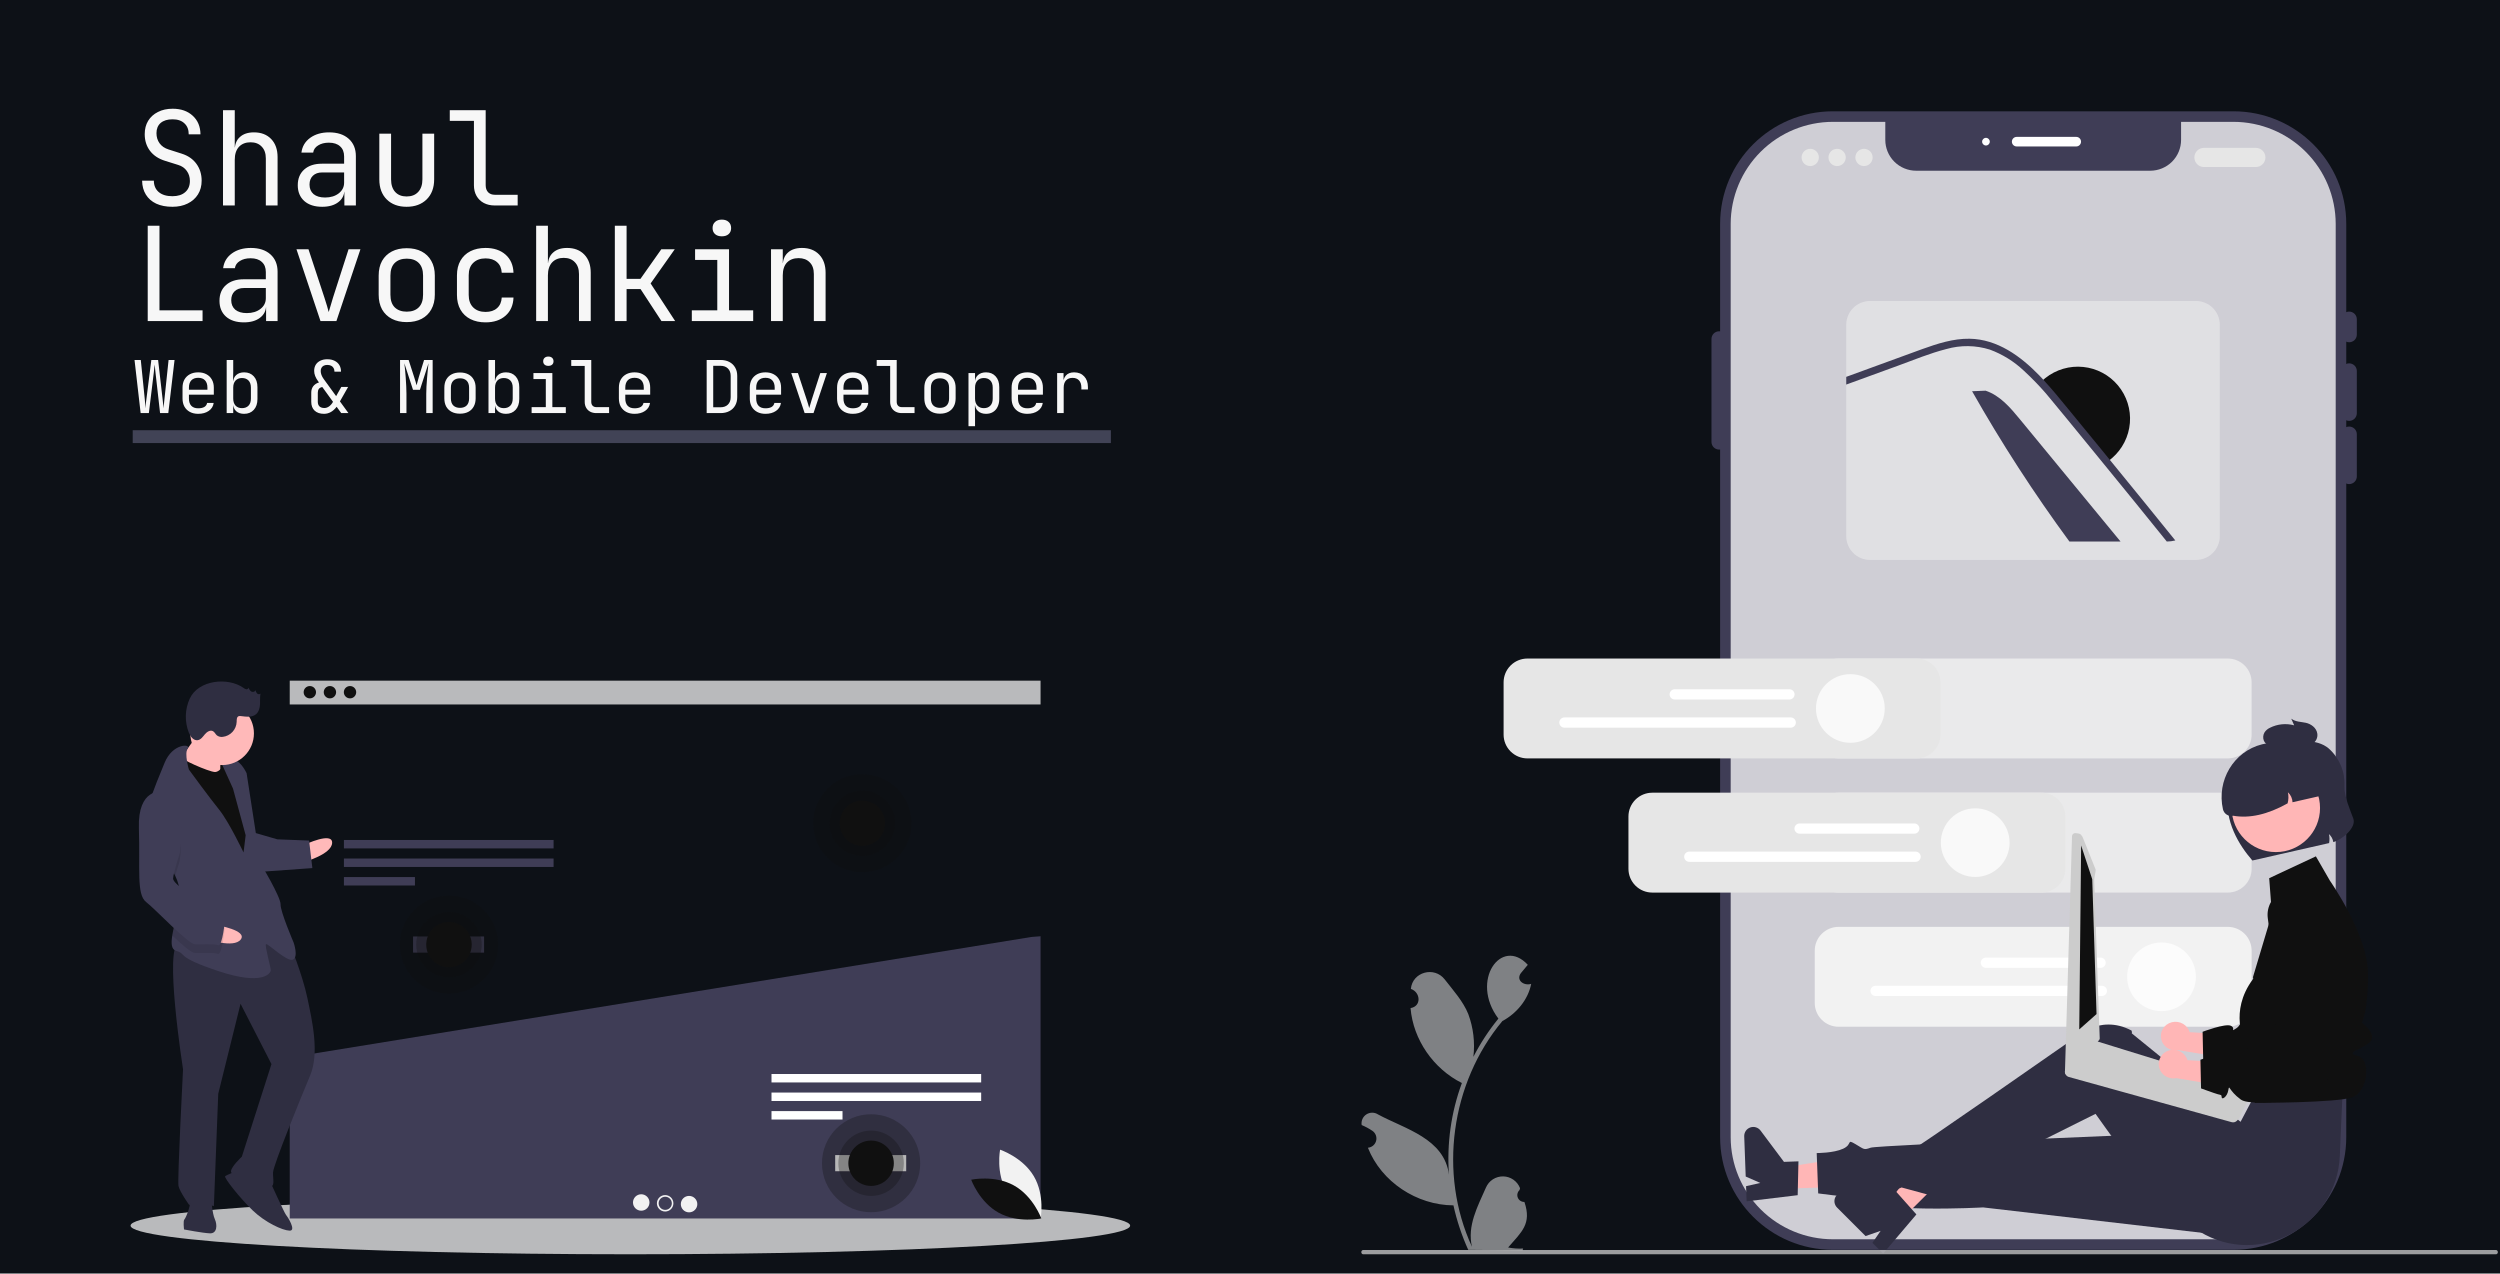 <svg width="1168" height="595" viewBox="0 0 1168 595" fill="none" xmlns="http://www.w3.org/2000/svg">
<path d="M0 0H1168V595H0V0Z" fill="#0D1117"/>
<path d="M519 201H62V207H519V201Z" fill="#414356"/>
<path d="M65.706 193L62.85 168.18H65.774L67.644 186.54C67.689 187.039 67.735 187.56 67.78 188.104C67.825 188.625 67.859 189.124 67.882 189.6C67.927 190.076 67.95 190.473 67.95 190.79C67.995 190.473 68.029 190.076 68.052 189.6C68.097 189.124 68.143 188.625 68.188 188.104C68.256 187.56 68.324 187.039 68.392 186.54L70.704 168.18H73.866L75.974 186.54C76.042 187.039 76.099 187.56 76.144 188.104C76.212 188.625 76.269 189.124 76.314 189.6C76.382 190.076 76.427 190.473 76.45 190.79C76.473 190.473 76.495 190.076 76.518 189.6C76.563 189.124 76.609 188.625 76.654 188.104C76.722 187.56 76.779 187.039 76.824 186.54L78.762 168.18H81.55L78.626 193H74.784L72.676 174.3C72.631 173.779 72.574 173.269 72.506 172.77C72.461 172.271 72.415 171.807 72.37 171.376C72.325 170.945 72.291 170.594 72.268 170.322C72.245 170.594 72.2 170.945 72.132 171.376C72.087 171.807 72.041 172.271 71.996 172.77C71.951 173.269 71.894 173.779 71.826 174.3L69.548 193H65.706ZM92.587 193.34C91.113 193.34 89.821 193.045 88.711 192.456C87.623 191.867 86.773 191.039 86.161 189.974C85.571 188.886 85.277 187.628 85.277 186.2V181.1C85.277 179.649 85.571 178.391 86.161 177.326C86.773 176.261 87.623 175.433 88.711 174.844C89.821 174.255 91.113 173.96 92.587 173.96C94.06 173.96 95.341 174.255 96.429 174.844C97.539 175.433 98.389 176.261 98.979 177.326C99.591 178.391 99.897 179.649 99.897 181.1V184.398H88.269V186.2C88.269 187.673 88.643 188.807 89.391 189.6C90.139 190.371 91.204 190.756 92.587 190.756C93.765 190.756 94.717 190.552 95.443 190.144C96.168 189.713 96.61 189.079 96.769 188.24H99.829C99.625 189.804 98.854 191.051 97.517 191.98C96.202 192.887 94.559 193.34 92.587 193.34ZM96.905 182.358V181.1C96.905 179.627 96.531 178.493 95.783 177.7C95.057 176.907 93.992 176.51 92.587 176.51C91.204 176.51 90.139 176.907 89.391 177.7C88.643 178.493 88.269 179.627 88.269 181.1V182.086H97.143L96.905 182.358ZM114.061 193.34C112.52 193.34 111.285 192.932 110.355 192.116C109.426 191.277 108.961 190.144 108.961 188.716L109.573 189.43H108.961V193H105.901V168.18H108.961V173.62L108.893 177.87H109.573L108.961 178.584C108.961 177.179 109.426 176.057 110.355 175.218C111.307 174.379 112.543 173.96 114.061 173.96C115.943 173.96 117.45 174.583 118.583 175.83C119.717 177.077 120.283 178.777 120.283 180.93V186.404C120.283 188.535 119.717 190.223 118.583 191.47C117.45 192.717 115.943 193.34 114.061 193.34ZM113.041 190.688C114.333 190.688 115.353 190.303 116.101 189.532C116.849 188.761 117.223 187.651 117.223 186.2V181.1C117.223 179.649 116.849 178.539 116.101 177.768C115.353 176.997 114.333 176.612 113.041 176.612C111.795 176.612 110.797 177.009 110.049 177.802C109.324 178.595 108.961 179.695 108.961 181.1V186.2C108.961 187.605 109.324 188.705 110.049 189.498C110.797 190.291 111.795 190.688 113.041 190.688ZM151.367 193.34C149.508 193.34 148.046 192.841 146.981 191.844C145.938 190.847 145.417 189.475 145.417 187.73V183.48C145.417 182.279 145.723 181.27 146.335 180.454C146.97 179.615 147.865 179.026 149.021 178.686L148.783 178.346C148.08 177.394 147.57 176.51 147.253 175.694C146.936 174.878 146.777 174.062 146.777 173.246C146.777 172.158 147.026 171.206 147.525 170.39C148.046 169.574 148.76 168.951 149.667 168.52C150.596 168.067 151.673 167.84 152.897 167.84C154.212 167.84 155.345 168.078 156.297 168.554C157.272 169.03 158.02 169.699 158.541 170.56C159.062 171.421 159.323 172.453 159.323 173.654H156.263C156.263 172.997 156.127 172.43 155.855 171.954C155.583 171.478 155.198 171.115 154.699 170.866C154.2 170.617 153.6 170.492 152.897 170.492C152.285 170.492 151.741 170.605 151.265 170.832C150.812 171.059 150.46 171.387 150.211 171.818C149.962 172.226 149.837 172.725 149.837 173.314C149.837 173.881 149.95 174.493 150.177 175.15C150.426 175.807 150.766 176.431 151.197 177.02L157.045 185.078L159.459 180.76H162.655L158.813 187.526L162.791 193H159.425L157.283 190.042C155.606 192.241 153.634 193.34 151.367 193.34ZM151.537 190.62C152.308 190.62 153.044 190.371 153.747 189.872C154.472 189.351 155.084 188.637 155.583 187.73L150.585 180.828C149.882 180.941 149.35 181.225 148.987 181.678C148.647 182.131 148.477 182.732 148.477 183.48V187.73C148.477 188.637 148.738 189.351 149.259 189.872C149.803 190.371 150.562 190.62 151.537 190.62ZM186.904 193V168.18H190.916L193.5 176.204C193.75 176.929 193.976 177.655 194.18 178.38C194.384 179.083 194.532 179.627 194.622 180.012C194.736 179.627 194.883 179.083 195.064 178.38C195.246 177.655 195.45 176.918 195.676 176.17L198.124 168.18H202.136V193H199.144V183.99C199.144 182.993 199.178 181.859 199.246 180.59C199.314 179.321 199.405 178.029 199.518 176.714C199.632 175.377 199.745 174.107 199.858 172.906C199.994 171.682 200.108 170.617 200.198 169.71L196.186 182.12H192.956L188.91 169.71C189.024 170.594 189.137 171.625 189.25 172.804C189.364 173.96 189.466 175.195 189.556 176.51C189.647 177.802 189.726 179.094 189.794 180.386C189.862 181.678 189.896 182.879 189.896 183.99V193H186.904ZM214.907 193.272C213.411 193.272 212.119 192.989 211.031 192.422C209.943 191.855 209.093 191.039 208.481 189.974C207.892 188.886 207.597 187.605 207.597 186.132V181.168C207.597 179.672 207.892 178.391 208.481 177.326C209.093 176.261 209.943 175.445 211.031 174.878C212.119 174.311 213.411 174.028 214.907 174.028C216.403 174.028 217.695 174.311 218.783 174.878C219.871 175.445 220.71 176.261 221.299 177.326C221.911 178.391 222.217 179.661 222.217 181.134V186.132C222.217 187.605 221.911 188.886 221.299 189.974C220.71 191.039 219.871 191.855 218.783 192.422C217.695 192.989 216.403 193.272 214.907 193.272ZM214.907 190.552C216.244 190.552 217.287 190.178 218.035 189.43C218.783 188.682 219.157 187.583 219.157 186.132V181.168C219.157 179.717 218.783 178.618 218.035 177.87C217.287 177.122 216.244 176.748 214.907 176.748C213.592 176.748 212.55 177.122 211.779 177.87C211.031 178.618 210.657 179.717 210.657 181.168V186.132C210.657 187.583 211.031 188.682 211.779 189.43C212.55 190.178 213.592 190.552 214.907 190.552ZM236.382 193.34C234.84 193.34 233.605 192.932 232.676 192.116C231.746 191.277 231.282 190.144 231.282 188.716L231.894 189.43H231.282V193H228.222V168.18H231.282V173.62L231.214 177.87H231.894L231.282 178.584C231.282 177.179 231.746 176.057 232.676 175.218C233.628 174.379 234.863 173.96 236.382 173.96C238.263 173.96 239.77 174.583 240.904 175.83C242.037 177.077 242.604 178.777 242.604 180.93V186.404C242.604 188.535 242.037 190.223 240.904 191.47C239.77 192.717 238.263 193.34 236.382 193.34ZM235.362 190.688C236.654 190.688 237.674 190.303 238.422 189.532C239.17 188.761 239.544 187.651 239.544 186.2V181.1C239.544 179.649 239.17 178.539 238.422 177.768C237.674 176.997 236.654 176.612 235.362 176.612C234.115 176.612 233.118 177.009 232.37 177.802C231.644 178.595 231.282 179.695 231.282 181.1V186.2C231.282 187.605 231.644 188.705 232.37 189.498C233.118 190.291 234.115 190.688 235.362 190.688ZM248.37 193V190.212H255V177.088H249.22V174.3H258.06V190.212H264.35V193H248.37ZM256.19 170.934C255.442 170.934 254.853 170.741 254.422 170.356C253.992 169.971 253.776 169.449 253.776 168.792C253.776 168.112 253.992 167.579 254.422 167.194C254.853 166.786 255.442 166.582 256.19 166.582C256.938 166.582 257.528 166.786 257.958 167.194C258.389 167.579 258.604 168.112 258.604 168.792C258.604 169.449 258.389 169.971 257.958 170.356C257.528 170.741 256.938 170.934 256.19 170.934ZM278.617 193C277.529 193 276.577 192.785 275.761 192.354C274.945 191.923 274.311 191.311 273.857 190.518C273.404 189.725 273.177 188.795 273.177 187.73V170.968H266.887V168.18H276.237V187.73C276.237 188.501 276.453 189.113 276.883 189.566C277.314 189.997 277.892 190.212 278.617 190.212H284.567V193H278.617ZM296.454 193.34C294.981 193.34 293.689 193.045 292.578 192.456C291.49 191.867 290.64 191.039 290.028 189.974C289.439 188.886 289.144 187.628 289.144 186.2V181.1C289.144 179.649 289.439 178.391 290.028 177.326C290.64 176.261 291.49 175.433 292.578 174.844C293.689 174.255 294.981 173.96 296.454 173.96C297.927 173.96 299.208 174.255 300.296 174.844C301.407 175.433 302.257 176.261 302.846 177.326C303.458 178.391 303.764 179.649 303.764 181.1V184.398H292.136V186.2C292.136 187.673 292.51 188.807 293.258 189.6C294.006 190.371 295.071 190.756 296.454 190.756C297.633 190.756 298.585 190.552 299.31 190.144C300.035 189.713 300.477 189.079 300.636 188.24H303.696C303.492 189.804 302.721 191.051 301.384 191.98C300.069 192.887 298.426 193.34 296.454 193.34ZM300.772 182.358V181.1C300.772 179.627 300.398 178.493 299.65 177.7C298.925 176.907 297.859 176.51 296.454 176.51C295.071 176.51 294.006 176.907 293.258 177.7C292.51 178.493 292.136 179.627 292.136 181.1V182.086H301.01L300.772 182.358ZM330.155 193V168.18H336.581C338.191 168.18 339.573 168.486 340.729 169.098C341.908 169.71 342.815 170.571 343.449 171.682C344.107 172.793 344.435 174.107 344.435 175.626V185.52C344.435 187.039 344.107 188.365 343.449 189.498C342.815 190.609 341.908 191.47 340.729 192.082C339.573 192.694 338.191 193 336.581 193H330.155ZM333.215 190.28H336.581C338.077 190.28 339.245 189.861 340.083 189.022C340.945 188.183 341.375 187.016 341.375 185.52V175.626C341.375 174.153 340.945 172.997 340.083 172.158C339.245 171.319 338.077 170.9 336.581 170.9H333.215V190.28ZM357.614 193.34C356.141 193.34 354.849 193.045 353.738 192.456C352.65 191.867 351.8 191.039 351.188 189.974C350.599 188.886 350.304 187.628 350.304 186.2V181.1C350.304 179.649 350.599 178.391 351.188 177.326C351.8 176.261 352.65 175.433 353.738 174.844C354.849 174.255 356.141 173.96 357.614 173.96C359.087 173.96 360.368 174.255 361.456 174.844C362.567 175.433 363.417 176.261 364.006 177.326C364.618 178.391 364.924 179.649 364.924 181.1V184.398H353.296V186.2C353.296 187.673 353.67 188.807 354.418 189.6C355.166 190.371 356.231 190.756 357.614 190.756C358.793 190.756 359.745 190.552 360.47 190.144C361.195 189.713 361.637 189.079 361.796 188.24H364.856C364.652 189.804 363.881 191.051 362.544 191.98C361.229 192.887 359.586 193.34 357.614 193.34ZM361.932 182.358V181.1C361.932 179.627 361.558 178.493 360.81 177.7C360.085 176.907 359.019 176.51 357.614 176.51C356.231 176.51 355.166 176.907 354.418 177.7C353.67 178.493 353.296 179.627 353.296 181.1V182.086H362.17L361.932 182.358ZM375.927 193L369.671 174.3H372.799L376.947 186.88C377.196 187.628 377.423 188.353 377.627 189.056C377.831 189.736 377.978 190.269 378.069 190.654C378.182 190.269 378.341 189.736 378.545 189.056C378.749 188.353 378.964 187.628 379.191 186.88L383.237 174.3H386.331L380.075 193H375.927ZM398.388 193.34C396.914 193.34 395.622 193.045 394.512 192.456C393.424 191.867 392.574 191.039 391.962 189.974C391.372 188.886 391.078 187.628 391.078 186.2V181.1C391.078 179.649 391.372 178.391 391.962 177.326C392.574 176.261 393.424 175.433 394.512 174.844C395.622 174.255 396.914 173.96 398.388 173.96C399.861 173.96 401.142 174.255 402.23 174.844C403.34 175.433 404.19 176.261 404.78 177.326C405.392 178.391 405.698 179.649 405.698 181.1V184.398H394.07V186.2C394.07 187.673 394.444 188.807 395.192 189.6C395.94 190.371 397.005 190.756 398.388 190.756C399.566 190.756 400.518 190.552 401.244 190.144C401.969 189.713 402.411 189.079 402.57 188.24H405.63C405.426 189.804 404.655 191.051 403.318 191.98C402.003 192.887 400.36 193.34 398.388 193.34ZM402.706 182.358V181.1C402.706 179.627 402.332 178.493 401.584 177.7C400.858 176.907 399.793 176.51 398.388 176.51C397.005 176.51 395.94 176.907 395.192 177.7C394.444 178.493 394.07 179.627 394.07 181.1V182.086H402.944L402.706 182.358ZM421.324 193C420.236 193 419.284 192.785 418.468 192.354C417.652 191.923 417.018 191.311 416.564 190.518C416.111 189.725 415.884 188.795 415.884 187.73V170.968H409.594V168.18H418.944V187.73C418.944 188.501 419.16 189.113 419.59 189.566C420.021 189.997 420.599 190.212 421.324 190.212H427.274V193H421.324ZM439.161 193.272C437.665 193.272 436.373 192.989 435.285 192.422C434.197 191.855 433.347 191.039 432.735 189.974C432.146 188.886 431.851 187.605 431.851 186.132V181.168C431.851 179.672 432.146 178.391 432.735 177.326C433.347 176.261 434.197 175.445 435.285 174.878C436.373 174.311 437.665 174.028 439.161 174.028C440.657 174.028 441.949 174.311 443.037 174.878C444.125 175.445 444.964 176.261 445.553 177.326C446.165 178.391 446.471 179.661 446.471 181.134V186.132C446.471 187.605 446.165 188.886 445.553 189.974C444.964 191.039 444.125 191.855 443.037 192.422C441.949 192.989 440.657 193.272 439.161 193.272ZM439.161 190.552C440.498 190.552 441.541 190.178 442.289 189.43C443.037 188.682 443.411 187.583 443.411 186.132V181.168C443.411 179.717 443.037 178.618 442.289 177.87C441.541 177.122 440.498 176.748 439.161 176.748C437.846 176.748 436.804 177.122 436.033 177.87C435.285 178.618 434.911 179.717 434.911 181.168V186.132C434.911 187.583 435.285 188.682 436.033 189.43C436.804 190.178 437.846 190.552 439.161 190.552ZM452.476 199.12V174.3H455.536V177.87H456.148L455.536 178.584C455.536 177.156 456 176.034 456.93 175.218C457.882 174.379 459.128 173.96 460.67 173.96C462.551 173.96 464.047 174.583 465.158 175.83C466.291 177.054 466.858 178.743 466.858 180.896V186.37C466.858 187.798 466.597 189.033 466.076 190.076C465.577 191.119 464.863 191.923 463.934 192.49C463.027 193.057 461.939 193.34 460.67 193.34C459.151 193.34 457.916 192.921 456.964 192.082C456.012 191.243 455.536 190.121 455.536 188.716L456.148 189.43H455.468L455.536 193.68V199.12H452.476ZM459.65 190.688C460.942 190.688 461.95 190.303 462.676 189.532C463.424 188.761 463.798 187.651 463.798 186.2V181.1C463.798 179.649 463.424 178.539 462.676 177.768C461.95 176.997 460.942 176.612 459.65 176.612C458.403 176.612 457.406 177.009 456.658 177.802C455.91 178.595 455.536 179.695 455.536 181.1V186.2C455.536 187.605 455.91 188.705 456.658 189.498C457.406 190.291 458.403 190.688 459.65 190.688ZM479.934 193.34C478.461 193.34 477.169 193.045 476.058 192.456C474.97 191.867 474.12 191.039 473.508 189.974C472.919 188.886 472.624 187.628 472.624 186.2V181.1C472.624 179.649 472.919 178.391 473.508 177.326C474.12 176.261 474.97 175.433 476.058 174.844C477.169 174.255 478.461 173.96 479.934 173.96C481.408 173.96 482.688 174.255 483.776 174.844C484.887 175.433 485.737 176.261 486.326 177.326C486.938 178.391 487.244 179.649 487.244 181.1V184.398H475.616V186.2C475.616 187.673 475.99 188.807 476.738 189.6C477.486 190.371 478.552 190.756 479.934 190.756C481.113 190.756 482.065 190.552 482.79 190.144C483.516 189.713 483.958 189.079 484.116 188.24H487.176C486.972 189.804 486.202 191.051 484.864 191.98C483.55 192.887 481.906 193.34 479.934 193.34ZM484.252 182.358V181.1C484.252 179.627 483.878 178.493 483.13 177.7C482.405 176.907 481.34 176.51 479.934 176.51C478.552 176.51 477.486 176.907 476.738 177.7C475.99 178.493 475.616 179.627 475.616 181.1V182.086H484.49L484.252 182.358ZM493.895 193V174.3H496.887V177.87H497.601L496.615 180.08C496.615 178.063 497.046 176.544 497.907 175.524C498.791 174.481 500.094 173.96 501.817 173.96C503.789 173.96 505.353 174.583 506.509 175.83C507.688 177.054 508.277 178.72 508.277 180.828V181.95H505.217V181.1C505.217 179.627 504.854 178.505 504.129 177.734C503.426 176.941 502.418 176.544 501.103 176.544C499.811 176.544 498.791 176.941 498.043 177.734C497.318 178.527 496.955 179.649 496.955 181.1V193H493.895Z" fill="#F7F7F7"/>
<path d="M80.544 96.61C77.616 96.61 75.095 96.122 72.98 95.146C70.906 94.17 69.3 92.767 68.161 90.937C67.022 89.107 66.433 86.931 66.392 84.41H71.882C71.882 86.647 72.634 88.416 74.139 89.717C75.684 91.018 77.819 91.669 80.544 91.669C83.106 91.669 85.099 91.039 86.522 89.778C87.986 88.517 88.718 86.769 88.718 84.532C88.718 82.743 88.23 81.177 87.254 79.835C86.319 78.493 84.956 77.558 83.167 77.029L77.128 75.138C74.078 74.203 71.719 72.637 70.052 70.441C68.425 68.245 67.612 65.663 67.612 62.694C67.612 60.295 68.141 58.221 69.198 56.472C70.296 54.683 71.821 53.3 73.773 52.324C75.725 51.307 78.023 50.799 80.666 50.799C84.57 50.799 87.701 51.897 90.06 54.093C92.419 56.248 93.618 59.136 93.659 62.755H88.169C88.169 60.559 87.498 58.851 86.156 57.631C84.855 56.37 83.004 55.74 80.605 55.74C78.246 55.74 76.396 56.309 75.054 57.448C73.753 58.587 73.102 60.173 73.102 62.206C73.102 64.036 73.59 65.622 74.566 66.964C75.542 68.306 76.945 69.262 78.775 69.831L84.875 71.783C87.844 72.718 90.141 74.304 91.768 76.541C93.395 78.778 94.208 81.401 94.208 84.41C94.208 86.85 93.639 88.985 92.5 90.815C91.361 92.645 89.755 94.068 87.681 95.085C85.648 96.102 83.269 96.61 80.544 96.61ZM104.188 96V51.47H109.678V62.45V68.855H110.837L109.678 70.136C109.678 67.493 110.471 65.459 112.057 64.036C113.643 62.572 115.839 61.84 118.645 61.84C122.021 61.84 124.705 62.877 126.697 64.951C128.69 67.025 129.686 69.851 129.686 73.43V96H124.196V74.04C124.196 71.641 123.546 69.79 122.244 68.489C120.984 67.147 119.255 66.476 117.059 66.476C114.782 66.476 112.972 67.188 111.63 68.611C110.329 70.034 109.678 72.047 109.678 74.65V96H104.188ZM150.524 96.61C146.986 96.61 144.201 95.715 142.167 93.926C140.134 92.096 139.117 89.636 139.117 86.545C139.117 83.414 140.134 80.953 142.167 79.164C144.201 77.375 146.946 76.48 150.402 76.48H160.772V73.125C160.772 71.051 160.142 69.465 158.881 68.367C157.661 67.228 155.913 66.659 153.635 66.659C151.643 66.659 149.975 67.086 148.633 67.94C147.291 68.753 146.519 69.872 146.315 71.295H140.825C141.191 68.408 142.554 66.11 144.912 64.402C147.271 62.694 150.219 61.84 153.757 61.84C157.621 61.84 160.671 62.836 162.907 64.829C165.144 66.822 166.262 69.526 166.262 72.942V96H160.894V89.595H159.979L160.894 88.68C160.894 91.12 159.939 93.052 158.027 94.475C156.157 95.898 153.656 96.61 150.524 96.61ZM151.866 92.279C154.469 92.279 156.604 91.628 158.271 90.327C159.939 89.026 160.772 87.358 160.772 85.325V80.567H150.524C148.694 80.567 147.251 81.075 146.193 82.092C145.136 83.109 144.607 84.491 144.607 86.24C144.607 88.111 145.238 89.595 146.498 90.693C147.8 91.75 149.589 92.279 151.866 92.279ZM189.968 96.61C186.104 96.61 183.014 95.471 180.696 93.194C178.378 90.876 177.219 87.745 177.219 83.8V62.45H182.709V83.8C182.709 86.321 183.359 88.294 184.661 89.717C185.962 91.1 187.731 91.791 189.968 91.791C192.245 91.791 194.034 91.1 195.336 89.717C196.678 88.294 197.349 86.321 197.349 83.8V62.45H202.839V83.8C202.839 87.745 201.659 90.876 199.301 93.194C196.942 95.471 193.831 96.61 189.968 96.61ZM231.18 96C229.228 96 227.52 95.614 226.056 94.841C224.592 94.068 223.453 92.97 222.64 91.547C221.826 90.124 221.42 88.456 221.42 86.545V56.472H210.135V51.47H226.91V86.545C226.91 87.928 227.296 89.026 228.069 89.839C228.841 90.612 229.878 90.998 231.18 90.998H241.855V96H231.18ZM69.015 150V105.47H74.505V144.998H94.635V150H69.015ZM113.948 150.61C110.41 150.61 107.625 149.715 105.591 147.926C103.558 146.096 102.541 143.636 102.541 140.545C102.541 137.414 103.558 134.953 105.591 133.164C107.625 131.375 110.37 130.48 113.826 130.48H124.196V127.125C124.196 125.051 123.566 123.465 122.305 122.367C121.085 121.228 119.337 120.659 117.059 120.659C115.067 120.659 113.399 121.086 112.057 121.94C110.715 122.753 109.943 123.872 109.739 125.295H104.249C104.615 122.408 105.978 120.11 108.336 118.402C110.695 116.694 113.643 115.84 117.181 115.84C121.045 115.84 124.095 116.836 126.331 118.829C128.568 120.822 129.686 123.526 129.686 126.942V150H124.318V143.595H123.403L124.318 142.68C124.318 145.12 123.363 147.052 121.451 148.475C119.581 149.898 117.08 150.61 113.948 150.61ZM115.29 146.279C117.893 146.279 120.028 145.628 121.695 144.327C123.363 143.026 124.196 141.358 124.196 139.325V134.567H113.948C112.118 134.567 110.675 135.075 109.617 136.092C108.56 137.109 108.031 138.491 108.031 140.24C108.031 142.111 108.662 143.595 109.922 144.693C111.224 145.75 113.013 146.279 115.29 146.279ZM149.731 150L138.507 116.45H144.119L151.561 139.02C152.009 140.362 152.415 141.663 152.781 142.924C153.147 144.144 153.412 145.1 153.574 145.791C153.778 145.1 154.062 144.144 154.428 142.924C154.794 141.663 155.181 140.362 155.587 139.02L162.846 116.45H168.397L157.173 150H149.731ZM190.029 150.488C187.345 150.488 185.027 149.98 183.075 148.963C181.123 147.946 179.598 146.482 178.5 144.571C177.442 142.619 176.914 140.321 176.914 137.678V128.772C176.914 126.088 177.442 123.79 178.5 121.879C179.598 119.968 181.123 118.504 183.075 117.487C185.027 116.47 187.345 115.962 190.029 115.962C192.713 115.962 195.031 116.47 196.983 117.487C198.935 118.504 200.439 119.968 201.497 121.879C202.595 123.79 203.144 126.068 203.144 128.711V137.678C203.144 140.321 202.595 142.619 201.497 144.571C200.439 146.482 198.935 147.946 196.983 148.963C195.031 149.98 192.713 150.488 190.029 150.488ZM190.029 145.608C192.428 145.608 194.299 144.937 195.641 143.595C196.983 142.253 197.654 140.281 197.654 137.678V128.772C197.654 126.169 196.983 124.197 195.641 122.855C194.299 121.513 192.428 120.842 190.029 120.842C187.67 120.842 185.799 121.513 184.417 122.855C183.075 124.197 182.404 126.169 182.404 128.772V137.678C182.404 140.281 183.075 142.253 184.417 143.595C185.799 144.937 187.67 145.608 190.029 145.608ZM226.849 150.61C224.165 150.61 221.806 150.102 219.773 149.085C217.78 148.068 216.235 146.604 215.137 144.693C214.039 142.741 213.49 140.443 213.49 137.8V128.65C213.49 125.966 214.039 123.668 215.137 121.757C216.235 119.846 217.78 118.382 219.773 117.365C221.806 116.348 224.165 115.84 226.849 115.84C230.712 115.84 233.823 116.877 236.182 118.951C238.54 121.025 239.781 123.851 239.903 127.43H234.413C234.291 125.275 233.559 123.628 232.217 122.489C230.915 121.31 229.126 120.72 226.849 120.72C224.449 120.72 222.538 121.411 221.115 122.794C219.691 124.136 218.98 126.068 218.98 128.589V137.8C218.98 140.321 219.691 142.273 221.115 143.656C222.538 145.039 224.449 145.73 226.849 145.73C229.126 145.73 230.915 145.14 232.217 143.961C233.559 142.782 234.291 141.135 234.413 139.02H239.903C239.781 142.599 238.54 145.425 236.182 147.499C233.823 149.573 230.712 150.61 226.849 150.61ZM250.493 150V105.47H255.983V116.45V122.855H257.142L255.983 124.136C255.983 121.493 256.776 119.459 258.362 118.036C259.948 116.572 262.144 115.84 264.95 115.84C268.325 115.84 271.009 116.877 273.002 118.951C274.995 121.025 275.991 123.851 275.991 127.43V150H270.501V128.04C270.501 125.641 269.85 123.79 268.549 122.489C267.288 121.147 265.56 120.476 263.364 120.476C261.087 120.476 259.277 121.188 257.935 122.611C256.634 124.034 255.983 126.047 255.983 128.65V150H250.493ZM287.252 150V105.47H292.742V130.297H299.208L308.968 116.45H315.251L303.966 132.432L315.434 150H309.029L299.269 135.055H292.742V150H287.252ZM323.218 150V144.998H335.113V121.452H324.743V116.45H340.603V144.998H351.888V150H323.218ZM337.248 110.411C335.906 110.411 334.849 110.065 334.076 109.374C333.304 108.683 332.917 107.747 332.917 106.568C332.917 105.348 333.304 104.392 334.076 103.701C334.849 102.969 335.906 102.603 337.248 102.603C338.59 102.603 339.648 102.969 340.42 103.701C341.193 104.392 341.579 105.348 341.579 106.568C341.579 107.747 341.193 108.683 340.42 109.374C339.648 110.065 338.59 110.411 337.248 110.411ZM360.221 150V116.45H365.711V122.855H366.87L365.711 124.136C365.711 121.493 366.504 119.459 368.09 118.036C369.676 116.572 371.872 115.84 374.678 115.84C378.054 115.84 380.738 116.877 382.73 118.951C384.723 121.025 385.719 123.851 385.719 127.43V150H380.229V128.04C380.229 125.641 379.579 123.811 378.277 122.55C377.017 121.249 375.288 120.598 373.092 120.598C370.815 120.598 369.005 121.289 367.663 122.672C366.362 124.055 365.711 126.047 365.711 128.65V150H360.221Z" fill="#F7F7F7"/>
<g clip-path="url(#clip0_5_209)">
<path d="M294.5 586C423.458 586 528 580.005 528 572.609C528 565.214 423.458 559.218 294.5 559.218C165.542 559.218 61 565.214 61 572.609C61 580.005 165.542 586 294.5 586Z" fill="#F2F2F2" fill-opacity="0.75"/>
<path d="M486.15 318H135.366V329.128H486.15V318Z" fill="#F2F2F2" fill-opacity="0.75"/>
<path d="M144.753 326.28C146.348 326.28 147.641 324.99 147.641 323.4C147.641 321.809 146.348 320.52 144.753 320.52C143.158 320.52 141.865 321.809 141.865 323.4C141.865 324.99 143.158 326.28 144.753 326.28Z" fill="#101010"/>
<path d="M154.14 326.28C155.735 326.28 157.028 324.99 157.028 323.4C157.028 321.809 155.735 320.52 154.14 320.52C152.545 320.52 151.252 321.809 151.252 323.4C151.252 324.99 152.545 326.28 154.14 326.28Z" fill="#101010"/>
<path d="M163.527 326.28C165.122 326.28 166.415 324.99 166.415 323.4C166.415 321.809 165.122 320.52 163.527 320.52C161.932 320.52 160.638 321.809 160.638 323.4C160.638 324.99 161.932 326.28 163.527 326.28Z" fill="#101010"/>
<path d="M135.615 493.995L135.366 494.208V569.274H486.15V437.419L481.969 437.735L135.615 493.995Z" fill="#3F3D56"/>
<path d="M258.638 392.437H160.681V396.375H258.638V392.437Z" fill="#3F3D56"/>
<path d="M258.638 401.102H160.681V405.04H258.638V401.102Z" fill="#3F3D56"/>
<path d="M193.86 409.766H160.681V413.705H193.86V409.766Z" fill="#3F3D56"/>
<path d="M458.401 501.778H360.445V505.716H458.401V501.778Z" fill="white"/>
<path d="M458.401 510.443H360.445V514.381H458.401V510.443Z" fill="white"/>
<path d="M393.624 519.107H360.445V523.046H393.624V519.107Z" fill="white"/>
<path d="M299.584 565.643C301.712 565.643 303.437 563.922 303.437 561.8C303.437 559.678 301.712 557.958 299.584 557.958C297.455 557.958 295.73 559.678 295.73 561.8C295.73 563.922 297.455 565.643 299.584 565.643Z" fill="#F2F2F2"/>
<path d="M310.758 566.027C312.886 566.027 314.611 564.307 314.611 562.185C314.611 560.063 312.886 558.342 310.758 558.342C308.63 558.342 306.905 560.063 306.905 562.185C306.905 564.307 308.63 566.027 310.758 566.027Z" fill="#F2F2F2"/>
<path d="M321.932 566.411C324.06 566.411 325.785 564.691 325.785 562.569C325.785 560.447 324.06 558.727 321.932 558.727C319.804 558.727 318.079 560.447 318.079 562.569C318.079 564.691 319.804 566.411 321.932 566.411Z" fill="#F2F2F2"/>
<path d="M310.793 565.258C312.496 565.258 313.876 563.882 313.876 562.185C313.876 560.487 312.496 559.111 310.793 559.111C309.091 559.111 307.711 560.487 307.711 562.185C307.711 563.882 309.091 565.258 310.793 565.258Z" fill="#3F3D56"/>
<path d="M226.162 437.518H192.984V445.066H226.162V437.518Z" fill="#3F3D56"/>
<path d="M423.376 539.654H390.197V547.202H423.376V539.654Z" fill="white"/>
<path opacity="0.3" d="M209.76 464.218C222.436 464.218 232.711 453.971 232.711 441.332C232.711 428.693 222.436 418.447 209.76 418.447C197.084 418.447 186.808 428.693 186.808 441.332C186.808 453.971 197.084 464.218 209.76 464.218Z" fill="#101010"/>
<path opacity="0.3" d="M209.76 456.589C218.21 456.589 225.061 449.758 225.061 441.332C225.061 432.906 218.21 426.075 209.76 426.075C201.309 426.075 194.459 432.906 194.459 441.332C194.459 449.758 201.309 456.589 209.76 456.589Z" fill="#101010"/>
<path d="M209.76 451.927C215.628 451.927 220.386 447.184 220.386 441.332C220.386 435.481 215.628 430.737 209.76 430.737C203.892 430.737 199.134 435.481 199.134 441.332C199.134 447.184 203.892 451.927 209.76 451.927Z" fill="#101010"/>
<path opacity="0.3" d="M402.882 407.501C415.558 407.501 425.834 397.255 425.834 384.615C425.834 371.976 415.558 361.73 402.882 361.73C390.206 361.73 379.931 371.976 379.931 384.615C379.931 397.255 390.206 407.501 402.882 407.501Z" fill="#101010"/>
<path opacity="0.3" d="M402.882 399.872C411.333 399.872 418.183 393.042 418.183 384.615C418.183 376.189 411.333 369.359 402.882 369.359C394.432 369.359 387.581 376.189 387.581 384.615C387.581 393.042 394.432 399.872 402.882 399.872Z" fill="#101010"/>
<path d="M402.882 395.21C408.751 395.21 413.508 390.467 413.508 384.615C413.508 378.764 408.751 374.02 402.882 374.02C397.014 374.02 392.257 378.764 392.257 384.615C392.257 390.467 397.014 395.21 402.882 395.21Z" fill="#101010"/>
<path opacity="0.3" d="M406.973 566.354C419.649 566.354 429.925 556.108 429.925 543.469C429.925 530.829 419.649 520.583 406.973 520.583C394.297 520.583 384.022 530.829 384.022 543.469C384.022 556.108 394.297 566.354 406.973 566.354Z" fill="#101010"/>
<path opacity="0.3" d="M406.973 558.725C415.424 558.725 422.274 551.895 422.274 543.469C422.274 535.042 415.424 528.212 406.973 528.212C398.523 528.212 391.672 535.042 391.672 543.469C391.672 551.895 398.523 558.725 406.973 558.725Z" fill="#101010"/>
<path d="M406.973 554.064C412.842 554.064 417.599 549.32 417.599 543.469C417.599 537.617 412.842 532.874 406.973 532.874C401.105 532.874 396.347 537.617 396.347 543.469C396.347 549.32 401.105 554.064 406.973 554.064Z" fill="#101010"/>
<path d="M99.219 364.348L108.666 364.713L109.137 352.602L99.691 352.237L99.219 364.348Z" fill="#101010"/>
<path d="M142.304 394.651C142.304 394.651 155.386 388.418 155.176 393.801C154.967 399.183 141.99 402.724 141.99 402.724L142.304 394.651Z" fill="#FFB9B9"/>
<path d="M135.126 440.193C135.126 440.193 141.298 455.255 143.579 466.124C145.859 476.994 149.332 491.952 144.865 502.56C140.397 513.169 127.697 544.347 127.566 547.711C127.435 551.075 128.654 554.491 125.955 554.387C123.256 554.282 108.568 549.672 107.972 547.627C107.376 545.583 112.983 540.409 112.983 540.409L126.83 497.146L112.383 468.961L101.963 511.009L99.922 563.487C99.922 563.487 89.905 560.405 88.451 563.044C88.451 563.044 83.963 556.806 83.393 554.089C82.823 551.371 85.513 499.592 85.513 499.592C85.513 499.592 76.318 440.614 83.741 440.901C91.163 441.188 120.235 423.445 135.126 440.193Z" fill="#2F2E41"/>
<path d="M126.06 551.696C126.06 551.696 132.906 566.784 133.555 567.483C134.203 568.182 138.665 575.093 135.291 574.962C131.918 574.832 123.951 571.155 118.088 565.538C112.224 559.92 104.494 550.188 105.195 549.541C105.896 548.894 110.697 547.059 110.697 547.059L126.06 551.696Z" fill="#2F2E41"/>
<path d="M98.703 560.071C98.703 560.071 99.116 566.825 100.361 569.569C101.606 572.312 101.449 576.349 98.075 576.219C94.701 576.088 85.982 574.403 85.982 574.403C85.982 574.403 85.464 570.34 86.165 569.694C86.866 569.047 89.853 561.75 88.582 559.68C87.311 557.609 98.703 560.071 98.703 560.071Z" fill="#2F2E41"/>
<path d="M93.712 340.888C93.712 340.888 86.52 352.065 83.716 354.652C80.912 357.238 88.8 362.934 88.8 362.934L102.918 364.827C102.918 364.827 102.74 352.018 103.467 350.699C104.194 349.379 93.712 340.888 93.712 340.888Z" fill="#FFB9B9"/>
<path d="M105.983 355.513C105.983 355.513 103.074 360.791 100.375 360.686C97.677 360.582 83.716 354.652 83.12 352.607C82.523 350.563 78.496 367.252 78.496 367.252L112.656 427.195L120.988 421.453L116.951 386.258L113.635 367.263L105.983 355.513Z" fill="#101010"/>
<path d="M81.86 409.159C83.222 412.001 84.073 414.965 83.956 418C83.95 418.134 83.945 418.269 83.933 418.403C83.61 424.63 81.309 431.832 80.484 437.069C79.885 440.826 80.055 443.568 82.26 444.213C87.606 445.767 81.481 446.878 102.163 453.742C122.844 460.606 126.454 454.681 126.506 453.336C126.558 451.99 123.577 441.768 124.278 441.121C124.979 440.474 134.085 449.586 136.837 448.345C139.588 447.103 137.151 440.271 137.151 440.271C137.151 440.271 130.953 425.881 131.083 422.517C131.214 419.153 121.695 403.287 121.695 403.287L115.22 361.26C115.22 361.26 112.73 355.773 109.383 354.97C106.035 354.167 103.258 356.081 103.258 356.081L108.859 368.426L114.77 390.217L113.781 398.264C113.781 398.264 106.908 383.849 102.394 378.284C97.88 372.718 88.256 359.544 88.256 359.544C88.256 359.544 86.009 351.984 87.706 349.725C89.402 347.459 80.63 347.12 76.89 356.409C74.908 361.332 71.689 368.674 69.673 375.509C67.877 381.564 67.028 387.225 68.808 390.461C71.528 395.404 78.371 401.902 81.86 409.159Z" fill="#3F3D56"/>
<path opacity="0.1" d="M68.808 390.461C71.528 395.404 78.371 401.902 81.86 409.159C82.771 405.886 83.882 402.499 83.882 402.499C83.882 402.499 88.146 379.754 75.535 373.876C73.445 373.674 71.356 374.257 69.673 375.509C67.877 381.564 67.028 387.225 68.808 390.461Z" fill="black"/>
<path d="M118.87 389.028L129.562 392.137L144.406 392.71L145.934 405.572L121.538 407.324C121.538 407.324 115.444 390.243 118.87 389.028Z" fill="#3F3D56"/>
<path d="M101.437 432.272C101.437 432.272 115.74 434.639 112.475 438.93C109.211 443.222 96.54 438.71 96.54 438.71L101.437 432.272Z" fill="#FFB9B9"/>
<path opacity="0.1" d="M83.933 418.403C83.61 424.63 81.309 431.832 80.484 437.069C85.04 441.369 89.373 445.162 91.006 445.225C94.38 445.355 99.804 444.891 101.802 445.642C103.8 446.393 104.972 433.636 104.972 433.636C104.972 433.636 103.779 429.547 98.46 427.32C94.869 425.813 87.987 421.727 83.933 418.403Z" fill="black"/>
<path d="M75.692 369.839C75.692 369.839 64.273 368.05 64.89 386.941C65.507 405.831 63.687 417.89 68.279 421.436C72.872 424.983 87.789 441.058 91.163 441.188C94.537 441.318 99.961 440.854 101.959 441.605C103.957 442.357 105.129 429.599 105.129 429.599C105.129 429.599 103.936 425.51 98.617 423.283C93.297 421.056 80.765 413.159 80.87 410.468C80.974 407.777 84.04 398.462 84.04 398.462C84.04 398.462 88.303 375.717 75.692 369.839Z" fill="#3F3D56"/>
<path d="M103.781 357.438C111.986 357.438 118.637 350.806 118.637 342.625C118.637 334.444 111.986 327.812 103.781 327.812C95.576 327.812 88.925 334.444 88.925 342.625C88.925 350.806 95.576 357.438 103.781 357.438Z" fill="#FFB9B9"/>
<path d="M113.784 321.394C114.142 321.702 114.571 321.916 115.033 322.019C115.265 322.06 115.503 322.008 115.697 321.874C115.89 321.741 116.023 321.536 116.066 321.305C116.406 322.008 116.789 322.757 117.483 323.118C118.177 323.479 119.25 323.176 119.35 322.402C119.451 322.99 119.712 323.539 120.104 323.989C120.534 324.398 121.315 324.502 121.691 324.042C121.387 325.698 121.575 327.401 121.479 329.082C121.384 330.762 120.934 332.544 119.661 333.65C117.804 335.261 115.011 334.864 112.567 334.558C112.198 334.481 111.815 334.502 111.456 334.619C110.541 335.007 110.583 336.277 110.57 337.269C110.496 339.008 109.805 340.665 108.621 341.945C107.438 343.225 105.837 344.045 104.105 344.26C103.135 344.41 102.145 344.169 101.354 343.591C100.66 343.005 100.306 342.049 99.511 341.609C98.218 340.892 96.65 341.937 95.704 343.071C94.759 344.206 93.827 345.601 92.363 345.809C90.426 346.084 88.951 344.115 88.227 342.303C87.229 339.763 86.75 337.049 86.82 334.322C86.89 331.595 87.507 328.909 88.635 326.423C92.679 317.633 106.493 316.243 113.784 321.394Z" fill="#2F2E41"/>
<path d="M470.397 556.927C475.629 565.823 486.181 569.346 486.181 569.346C486.181 569.346 488.25 558.444 483.018 549.547C477.786 540.65 467.234 537.128 467.234 537.128C467.234 537.128 465.165 548.03 470.397 556.927Z" fill="#F2F2F2"/>
<path d="M473.662 553.822C482.71 558.819 486.5 569.25 486.5 569.25C486.5 569.25 475.621 571.581 466.573 566.584C457.525 561.587 453.734 551.155 453.734 551.155C453.734 551.155 464.613 548.825 473.662 553.822Z" fill="#101010"/>
</g>
<path d="M856.338 52H1043.47C1072.58 52 1096.17 75.545 1096.17 104.59V531.324C1096.17 560.369 1072.58 583.914 1043.47 583.914H856.338C827.233 583.914 803.638 560.369 803.638 531.324V104.59C803.638 75.545 827.233 52 856.338 52Z" fill="#3F3D56"/>
<path d="M808.573 104.594V531.325C808.588 543.962 813.625 556.078 822.58 565.014C831.534 573.95 843.675 578.977 856.339 578.991H1043.47C1056.14 578.977 1068.28 573.95 1077.23 565.014C1086.19 556.078 1091.22 543.962 1091.24 531.325V104.594C1091.22 91.956 1086.19 79.841 1077.23 70.904C1068.28 61.968 1056.14 56.942 1043.47 56.927H1019V65.363C1019 69.181 1017.48 72.844 1014.78 75.544C1012.07 78.245 1008.4 79.762 1004.57 79.762H895.239C891.412 79.762 887.742 78.245 885.036 75.544C882.33 72.844 880.81 69.181 880.81 65.363V56.927H856.339C843.675 56.942 831.534 61.968 822.58 70.904C813.625 79.841 808.588 91.956 808.573 104.594Z" fill="white" fill-opacity="0.75"/>
<path d="M1097.52 159.905C1098.47 159.904 1099.38 159.526 1100.06 158.855C1100.73 158.183 1101.11 157.273 1101.11 156.323V149.159C1101.11 148.209 1100.73 147.298 1100.06 146.627C1099.38 145.955 1098.47 145.578 1097.52 145.578C1096.57 145.578 1095.66 145.955 1094.98 146.627C1094.31 147.298 1093.93 148.209 1093.93 149.159V156.323C1093.93 157.273 1094.31 158.183 1094.98 158.855C1095.66 159.526 1096.57 159.904 1097.52 159.905Z" fill="#3F3D56"/>
<path d="M1097.52 196.639C1098.47 196.638 1099.38 196.26 1100.06 195.589C1100.73 194.917 1101.11 194.007 1101.11 193.057V173.337C1101.11 172.387 1100.73 171.476 1100.06 170.805C1099.38 170.133 1098.47 169.755 1097.52 169.755C1096.57 169.755 1095.66 170.133 1094.98 170.805C1094.31 171.476 1093.93 172.387 1093.93 173.337V193.057C1093.93 194.007 1094.31 194.917 1094.98 195.589C1095.66 196.26 1096.57 196.638 1097.52 196.639Z" fill="#3F3D56"/>
<path d="M1097.52 226.171C1098.47 226.17 1099.38 225.792 1100.06 225.12C1100.73 224.449 1101.11 223.538 1101.11 222.589V202.869C1101.11 201.919 1100.73 201.008 1100.06 200.336C1099.38 199.664 1098.47 199.287 1097.52 199.287C1096.57 199.287 1095.66 199.664 1094.98 200.336C1094.31 201.008 1093.93 201.919 1093.93 202.869V222.589C1093.93 223.538 1094.31 224.449 1094.98 225.12C1095.66 225.792 1096.57 226.17 1097.52 226.171Z" fill="#3F3D56"/>
<path d="M803.19 210.052C804.141 210.051 805.054 209.673 805.727 209.002C806.4 208.33 806.778 207.42 806.779 206.47V158.353C806.779 157.403 806.401 156.492 805.728 155.82C805.055 155.148 804.142 154.771 803.19 154.771C802.238 154.771 801.325 155.148 800.652 155.82C799.979 156.492 799.6 157.403 799.6 158.353V206.47C799.601 207.42 799.98 208.33 800.653 209.002C801.326 209.673 802.238 210.051 803.19 210.052Z" fill="#3F3D56"/>
<path d="M942.196 68.428H970.013C970.608 68.428 971.179 68.192 971.6 67.773C972.02 67.353 972.257 66.783 972.257 66.19C972.257 65.596 972.02 65.026 971.6 64.607C971.179 64.187 970.608 63.951 970.013 63.951H942.196C941.601 63.951 941.03 64.187 940.609 64.607C940.189 65.026 939.952 65.596 939.952 66.19C939.952 66.783 940.189 67.353 940.609 67.773C941.03 68.192 941.601 68.428 942.196 68.428Z" fill="white"/>
<path d="M927.838 67.981C926.847 67.981 926.043 67.179 926.043 66.19C926.043 65.201 926.847 64.399 927.838 64.399C928.829 64.399 929.633 65.201 929.633 66.19C929.633 67.179 928.829 67.981 927.838 67.981Z" fill="white"/>
<path d="M712.201 561.543C711.546 561.566 710.899 561.389 710.348 561.033C709.798 560.678 709.37 560.163 709.122 559.556C708.875 558.95 708.821 558.283 708.966 557.645C709.112 557.007 709.45 556.429 709.936 555.989C710.02 555.67 710.08 555.441 710.164 555.122C709.552 553.527 708.477 552.151 707.076 551.169C705.676 550.188 704.013 549.647 702.302 549.614C700.591 549.582 698.909 550.06 697.472 550.988C696.035 551.915 694.909 553.25 694.237 554.821C690.362 563.638 685.37 572.756 687.716 582.529C671.928 548.298 677.813 505.959 701.904 477.042C708.52 473.486 713.917 467.108 715.377 459.657C712.109 460.727 708.072 458.045 710.554 454.644C711.628 453.345 712.713 452.057 713.787 450.758C701.538 437.489 686.597 458.018 700.048 475.898C695.539 481.43 691.622 487.418 688.361 493.763C689.165 487 688.348 480.143 685.978 473.757C683.571 467.803 679.001 462.764 674.984 457.599C670.1 451.305 659.897 454.09 659.156 462.011C663.704 463.551 664.234 470.134 659.007 470.984C660.233 485.745 669.758 499.39 682.994 505.984C677.952 519.687 675.895 534.305 676.96 548.864C674.775 531.84 656.526 527.54 643.808 520.661C642.999 520.133 642.054 519.851 641.088 519.85C640.121 519.848 639.175 520.127 638.365 520.653C637.555 521.179 636.915 521.929 636.525 522.811C636.134 523.694 636.01 524.67 636.166 525.622C637.923 526.355 639.604 527.26 641.182 528.324C641.921 528.83 642.486 529.553 642.797 530.392C643.109 531.231 643.154 532.145 642.924 533.01C642.695 533.876 642.203 534.649 641.516 535.224C640.829 535.799 639.98 536.148 639.087 536.223C645.378 552.198 661.935 563.042 679.044 563.145C680.621 570.29 682.937 577.253 685.955 583.921L711.349 584.162C711.443 583.881 711.527 583.591 711.612 583.311C709.26 583.436 706.902 583.273 704.589 582.826C710.878 575.538 715.722 571.834 712.201 561.543Z" fill="#F2F2F2" fill-opacity="0.5"/>
<path d="M1029.69 78.034H1053.92C1055.11 78.034 1056.25 77.563 1057.09 76.723C1057.94 75.883 1058.41 74.744 1058.41 73.557C1058.41 72.369 1057.94 71.231 1057.09 70.391C1056.25 69.551 1055.11 69.079 1053.92 69.079H1029.69C1028.5 69.079 1027.36 69.551 1026.52 70.391C1025.68 71.231 1025.21 72.369 1025.21 73.557C1025.21 74.744 1025.68 75.883 1026.52 76.723C1027.36 77.563 1028.5 78.034 1029.69 78.034Z" fill="#E6E6E6"/>
<path d="M870.862 77.587C868.632 77.587 866.824 75.782 866.824 73.557C866.824 71.331 868.632 69.527 870.862 69.527C873.093 69.527 874.901 71.331 874.901 73.557C874.901 75.782 873.093 77.587 870.862 77.587Z" fill="#E6E6E6"/>
<path d="M858.3 77.587C856.069 77.587 854.262 75.782 854.262 73.557C854.262 71.331 856.069 69.527 858.3 69.527C860.53 69.527 862.338 71.331 862.338 73.557C862.338 75.782 860.53 77.587 858.3 77.587Z" fill="#E6E6E6"/>
<path d="M845.737 77.587C843.506 77.587 841.699 75.782 841.699 73.557C841.699 71.331 843.506 69.527 845.737 69.527C847.967 69.527 849.775 71.331 849.775 73.557C849.775 75.782 847.967 77.587 845.737 77.587Z" fill="#E6E6E6"/>
<path d="M873.686 140.614H1025.97C1028.92 140.618 1031.74 141.789 1033.83 143.871C1035.92 145.952 1037.09 148.774 1037.09 151.718V250.498C1037.09 253.442 1035.92 256.264 1033.83 258.345C1031.74 260.427 1028.92 261.598 1025.97 261.602H873.686C870.735 261.6 867.907 260.429 865.82 258.347C863.734 256.265 862.561 253.442 862.559 250.498V151.718C862.561 148.774 863.734 145.951 865.82 143.869C867.907 141.787 870.735 140.617 873.686 140.614Z" fill="#F2F2F2" fill-opacity="0.5"/>
<path d="M921.359 182.784C935.121 207.064 950.307 230.513 966.838 253.007H990.719C975.077 233.991 959.424 214.975 943.759 195.959C939.265 190.484 934.388 184.748 927.647 182.523L921.359 182.784Z" fill="#3F3D56"/>
<path d="M953.095 178.89C955.586 181.48 957.973 184.174 960.22 186.973C965.166 192.917 970.043 198.914 974.938 204.894C977.986 208.613 981.034 212.333 984.048 216.053C985.005 215.439 985.913 214.754 986.765 214.002C991.578 209.833 994.563 203.949 995.081 197.61C995.599 191.271 993.608 184.982 989.535 180.091C985.463 175.199 979.632 172.094 973.293 171.44C966.953 170.787 960.61 172.638 955.621 176.596C954.722 177.295 953.878 178.062 953.095 178.89Z" fill="#101010"/>
<path d="M862.559 176.066V179.675L864.174 179.084L886.904 170.792C894.307 168.096 901.692 165.016 909.337 163.073C915.989 161.174 923.053 161.264 929.653 163.332C935.537 165.505 940.921 168.84 945.482 173.138C947.502 175 949.458 176.908 951.351 178.887C951.97 179.54 952.59 180.194 953.2 180.848C955.03 182.836 956.798 184.868 958.476 186.973C963.421 192.919 968.302 198.919 973.193 204.891C976.244 208.617 979.295 212.333 982.31 216.049C992.378 228.344 1002.39 240.663 1012.33 253.005C1013.67 252.99 1015.01 252.822 1016.31 252.504C1006.16 239.923 995.964 227.374 985.72 214.858C985.486 214.572 985.253 214.285 985.02 213.998C983.817 212.503 982.588 210.999 981.367 209.503C976.262 203.262 971.153 197.026 966.041 190.797C962.326 186.265 958.638 181.716 954.635 177.418C954.393 177.141 954.142 176.872 953.882 176.594C953.496 176.182 953.11 175.779 952.715 175.359C944.02 166.395 933.171 158.47 920.177 158.255C912.532 158.138 905.147 160.556 898.04 163.108C890.385 165.875 882.758 168.687 875.112 171.481L862.559 176.066Z" fill="#3F3D56"/>
<path d="M858.978 479.697H1040.83C1043.78 479.693 1046.61 478.523 1048.7 476.441C1050.78 474.36 1051.96 471.537 1051.96 468.594V444.136C1051.96 441.192 1050.78 438.37 1048.7 436.288C1046.61 434.207 1043.78 433.036 1040.83 433.033H858.978C856.028 433.036 853.2 434.207 851.114 436.288C849.028 438.37 847.855 441.192 847.852 444.136V468.594C847.855 471.537 849.028 474.36 851.114 476.441C853.2 478.523 856.028 479.693 858.978 479.697Z" fill="#F2F2F2"/>
<path d="M858.978 354.33H1040.83C1043.78 354.327 1046.61 353.156 1048.7 351.074C1050.78 348.993 1051.96 346.17 1051.96 343.227V318.769C1051.96 315.825 1050.78 313.003 1048.7 310.921C1046.61 308.84 1043.78 307.669 1040.83 307.666H858.978C856.028 307.669 853.2 308.84 851.114 310.921C849.028 313.003 847.855 315.825 847.852 318.769V343.227C847.855 346.17 849.028 348.993 851.114 351.074C853.2 353.156 856.028 354.327 858.978 354.33Z" fill="#F2F2F2" fill-opacity="0.75"/>
<path d="M858.978 417.013H1040.83C1043.78 417.01 1046.61 415.839 1048.7 413.758C1050.78 411.676 1051.96 408.854 1051.96 405.91V381.452C1051.96 378.508 1050.78 375.686 1048.7 373.605C1046.61 371.523 1043.78 370.352 1040.83 370.349H858.978C856.028 370.352 853.2 371.523 851.114 373.605C849.028 375.686 847.855 378.508 847.852 381.452V405.91C847.855 408.854 849.028 411.676 851.114 413.758C853.2 415.839 856.028 417.01 858.978 417.013Z" fill="#F2F2F2" fill-opacity="0.75"/>
<path d="M927.812 452.179H981.394C982.03 452.179 982.639 451.927 983.089 451.478C983.538 451.03 983.791 450.421 983.791 449.787C983.791 449.152 983.538 448.544 983.089 448.095C982.639 447.647 982.03 447.395 981.394 447.395H927.812C927.176 447.395 926.567 447.647 926.117 448.095C925.667 448.544 925.415 449.152 925.415 449.787C925.415 450.421 925.667 451.03 926.117 451.478C926.567 451.927 927.176 452.179 927.812 452.179Z" fill="white"/>
<path d="M876.277 465.335H981.993C982.629 465.335 983.239 465.083 983.688 464.634C984.138 464.185 984.39 463.577 984.39 462.943C984.39 462.308 984.138 461.7 983.688 461.251C983.239 460.803 982.629 460.551 981.993 460.551H876.277C875.641 460.551 875.032 460.803 874.582 461.251C874.133 461.7 873.88 462.308 873.88 462.943C873.88 463.577 874.133 464.185 874.582 464.634C875.032 465.083 875.641 465.335 876.277 465.335Z" fill="white"/>
<path d="M1009.86 472.402C1000.98 472.402 993.789 465.222 993.789 456.365C993.789 447.507 1000.98 440.327 1009.86 440.327C1018.74 440.327 1025.93 447.507 1025.93 456.365C1025.93 465.222 1018.74 472.402 1009.86 472.402Z" fill="white" fill-opacity="0.75"/>
<path d="M1013.44 478.028C1015.08 477.263 1016.96 477.167 1018.67 477.76C1020.38 478.353 1021.79 479.589 1022.6 481.204C1022.76 481.535 1022.89 481.878 1022.99 482.231L1047.19 483.674L1050.78 496.186L1017.84 490.632C1016.34 490.945 1014.78 490.753 1013.41 490.088C1012.03 489.423 1010.91 488.321 1010.22 486.955C1009.84 486.174 1009.62 485.326 1009.57 484.458C1009.51 483.591 1009.63 482.721 1009.91 481.899C1010.2 481.078 1010.64 480.32 1011.22 479.668C1011.79 479.017 1012.49 478.486 1013.28 478.105C1013.33 478.079 1013.39 478.053 1013.44 478.028Z" fill="#FFB6B6"/>
<path d="M1066.86 416.311C1068.45 415.66 1070.17 415.359 1071.89 415.429C1073.61 415.499 1075.3 415.939 1076.84 416.717C1078.37 417.495 1079.72 418.595 1080.8 419.941C1081.87 421.286 1082.64 422.847 1083.05 424.516L1089.71 451.329L1088.45 498.238C1088.45 498.238 1053.72 504.888 1047.89 500.613C1042.06 496.339 1042.61 493.157 1042.06 496.339C1041.52 499.521 1039.01 500.856 1038.98 499.59C1038.95 498.324 1038.66 498.541 1037.21 498.159C1035.76 497.778 1029.34 495.42 1029.34 495.42L1029.06 482.045C1029.06 482.045 1039.66 478.035 1042.23 479.231C1044.8 480.428 1041.68 482.414 1044.8 480.428C1047.92 478.442 1048.26 472.175 1048.8 477.823C1049.33 483.471 1050.89 484.523 1053.23 482.012C1055.57 479.5 1066.4 481.104 1066.4 481.104L1059.51 428.961C1059.16 426.338 1059.69 423.675 1061.02 421.386C1062.35 419.098 1064.41 417.313 1066.86 416.311Z" fill="#101010"/>
<path d="M832.98 555.418L832.614 545.541L870.619 539.435L871.157 554.012L832.98 555.418Z" fill="#FFB6B6"/>
<path d="M839.878 558.392L840.239 542.577L833.464 542.827L822.526 528.206C821.986 527.484 821.229 526.953 820.365 526.691C819.501 526.429 818.575 526.449 817.724 526.749C816.872 527.048 816.139 527.612 815.631 528.357C815.123 529.102 814.867 529.99 814.9 530.89L815.595 549.677L822.416 552.668L815.762 554.179L816.024 561.263L839.878 558.392Z" fill="#2F2E41"/>
<path d="M1046.87 578.069L926.498 564.101C926.498 564.101 874.517 567.097 862.321 559.179L849.46 557.559L848.763 538.707C848.763 538.707 856.627 538.765 861.149 536.662C865.671 534.56 862.528 531.987 866.839 534.517C871.15 537.046 870.695 537.351 874.028 536.188C877.361 535.026 1030.21 528.791 1030.21 528.791L1046.87 578.069Z" fill="#2F2E41"/>
<path d="M888.251 569.888L881.252 562.895L904.951 532.625L915.281 542.946L888.251 569.888Z" fill="#FFB6B6"/>
<path d="M895.335 567.386L884.821 555.548L880.024 560.329L862.041 557.034C861.153 556.872 860.236 556.996 859.424 557.39C858.612 557.785 857.947 558.427 857.527 559.225C857.107 560.023 856.954 560.934 857.089 561.825C857.225 562.716 857.642 563.54 858.28 564.177L871.593 577.479L878.633 575.042L874.784 580.666L879.804 585.681L895.335 567.386Z" fill="#2F2E41"/>
<path d="M1094.36 512.282L1093.16 540.042C1091.76 572.721 1055.69 592.5 1027.73 575.437C1027.21 575.123 1026.69 574.797 1026.18 574.46C1026.18 574.46 1015.57 571.619 1015.9 567.119C1016.22 562.62 1013.63 560.43 1011.34 561.657C1009.04 562.884 979.035 520.384 979.035 520.384C979.035 520.384 916.686 551.42 902.931 558.727L888.418 554.781C888.418 554.781 882.956 557.355 884.923 553.632C886.891 549.908 887.244 551.692 887.848 547.635C888.453 543.578 889.999 538.549 890.937 538.76C891.874 538.972 968.07 485.752 968.07 485.752C968.07 485.752 980.483 473.216 995.881 481.493C996.202 482.709 995.928 482.752 995.928 482.752L1046.79 524.112L1053.98 510.491L1094.36 512.282Z" fill="#2F2E41"/>
<path d="M1060.17 410.285L1081.98 400.085L1088.51 411.422C1088.51 411.422 1106.05 436.394 1106.3 454.409C1106.56 472.425 1103.44 477.782 1103.44 477.782C1103.44 477.782 1111.01 483.423 1107.22 486.871C1103.44 490.319 1095.08 491.807 1101.5 493.301C1107.93 494.796 1106.3 509.929 1099.12 512.616C1091.94 515.302 1053.39 515.278 1053.39 515.278C1053.74 514.105 1053.76 512.861 1053.46 511.674C1053.17 510.488 1052.56 509.403 1051.69 508.532C1048.71 505.542 1046.01 507.687 1048.71 503.033C1051.4 498.378 1055.88 501.065 1052.3 494.796C1048.71 488.528 1048.71 486.655 1048.71 486.655C1048.71 486.655 1041.39 472.758 1052.41 457.682C1053.08 456.763 1052.52 456.727 1052.52 456.727L1061.42 426.965L1060.17 410.285Z" fill="#101010"/>
<path d="M1095.32 367.397C1095.14 371.995 1098.04 378.508 1099.47 382.435C1101 386.634 1094.37 392.207 1090.13 393.428C1089.91 391.973 1089.18 390.643 1088.08 389.67C1088.38 391.056 1088.41 392.489 1088.16 393.886L1052.31 402.029C1045.86 394.577 1039.38 383.863 1040.79 370.941C1040.45 368.488 1040.85 365.989 1041.93 363.758C1043.01 361.528 1044.72 359.666 1046.86 358.405L1064.98 347.721C1072.69 345.97 1082.4 344.913 1087.96 349.672C1090.45 351.881 1092.4 354.623 1093.68 357.693C1094.95 360.762 1095.51 364.08 1095.32 367.397Z" fill="#2F2E41"/>
<path d="M1063.28 398.092C1051.88 398.092 1042.64 388.871 1042.64 377.496C1042.64 366.121 1051.88 356.9 1063.28 356.9C1074.68 356.9 1083.92 366.121 1083.92 377.496C1083.92 388.871 1074.68 398.092 1063.28 398.092Z" fill="#FFB6B6"/>
<path d="M1087.46 366.493L1088.45 370.859L1071.04 374.814C1071.03 373.931 1070.83 373.061 1070.46 372.258C1070.09 371.455 1069.56 370.737 1068.9 370.149C1069.28 371.86 1069.23 373.637 1068.77 375.329C1059.38 380.587 1050.92 382.45 1043.33 381.109C1042.3 381.343 1041.22 381.159 1040.33 380.599C1039.44 380.039 1038.81 379.147 1038.57 378.121C1035.52 364.736 1043.52 351.056 1056.87 347.733C1060.11 346.924 1063.48 346.769 1066.79 347.277C1070.09 347.786 1073.26 348.948 1076.11 350.695C1078.96 352.443 1081.43 354.74 1083.38 357.453C1085.33 360.165 1086.71 363.239 1087.46 366.493Z" fill="#2F2E41"/>
<path d="M1077.28 337.689C1074.98 337.192 1072.55 337.312 1070.48 335.76L1071.84 338.879C1068.06 337.847 1064.04 338.248 1060.54 340.005C1059.5 340.47 1058.62 341.218 1057.99 342.164C1057.65 342.736 1057.44 343.376 1057.38 344.038C1057.32 344.7 1057.42 345.366 1057.65 345.987C1057.87 346.521 1058.21 347.002 1058.63 347.4C1059.05 347.798 1059.54 348.104 1060.09 348.299C1061.06 348.589 1062.07 348.695 1063.07 348.611C1067.31 348.512 1071.55 348.414 1075.79 348.315C1077.4 348.415 1079.01 348.102 1080.47 347.406C1081.25 346.928 1081.87 346.234 1082.26 345.409C1082.64 344.585 1082.78 343.666 1082.65 342.765C1082.25 339.93 1079.57 338.187 1077.28 337.689Z" fill="#2F2E41"/>
<path d="M965.319 499.109C965.368 499.05 965.425 498.998 965.488 498.954C965.642 498.775 965.83 498.628 966.041 498.522L967.551 497.715L977.578 486.607C978.158 486.305 978.833 486.241 979.46 486.427L979.486 486.435L983.781 487.76L987.475 488.904L992.635 490.501L1027.78 501.361L1050.88 508.498C1051.51 508.696 1052.03 509.13 1052.34 509.707C1052.64 510.285 1052.71 510.959 1052.52 511.586C1052.42 511.931 1052.24 512.25 1052 512.521L1051.26 513.338L1049.72 515.052L1046.15 522.44L1045.16 523.544C1044.84 523.895 1044.43 524.15 1043.98 524.277C1043.52 524.405 1043.04 524.4 1042.58 524.264L966.476 503.144C966.081 503.017 965.723 502.794 965.434 502.496C965.146 502.197 964.935 501.833 964.82 501.434C964.706 501.035 964.692 500.615 964.779 500.209C964.866 499.804 965.051 499.426 965.319 499.109Z" fill="#CCCCCC"/>
<path d="M969.838 389.228L971.311 389.467C971.715 389.534 972.077 389.757 972.316 390.089L972.965 390.995L978.823 405.611C979.061 405.945 979.157 406.36 979.089 406.765L978.403 410.929L980.996 485.259C980.931 485.643 980.724 485.989 980.416 486.229L969.044 501.41L968.778 501.62L968.206 502.068C967.912 502.294 967.548 502.41 967.177 502.394L966.21 502.348C965.991 502.338 965.776 502.281 965.58 502.181C965.385 502.081 965.212 501.941 965.075 501.77C964.936 501.601 964.835 501.404 964.78 501.192C964.724 500.981 964.715 500.759 964.752 500.544L968.051 390.5C968.118 390.096 968.343 389.735 968.677 389.496C969.01 389.257 969.425 389.161 969.83 389.227L969.838 389.228Z" fill="#CCCCCC"/>
<path d="M972.306 395.004L977.494 410.776L979.501 473.777L971.425 480.94L972.306 395.004Z" fill="#101010"/>
<path d="M1012.43 491.104C1014.07 490.339 1015.94 490.243 1017.65 490.836C1019.36 491.429 1020.77 492.665 1021.58 494.28C1021.74 494.611 1021.88 494.955 1021.98 495.307L1046.18 496.75L1049.77 509.262L1016.83 503.709C1015.33 504.021 1013.77 503.83 1012.39 503.164C1011.01 502.499 1009.9 501.398 1009.21 500.032C1008.44 498.454 1008.33 496.635 1008.9 494.976C1009.47 493.316 1010.68 491.951 1012.26 491.181C1012.32 491.155 1012.37 491.129 1012.43 491.104Z" fill="#FFB6B6"/>
<path d="M1065.85 429.388C1067.44 428.736 1069.16 428.436 1070.88 428.506C1072.6 428.576 1074.29 429.015 1075.82 429.793C1077.36 430.572 1078.71 431.671 1079.78 433.017C1080.86 434.363 1081.63 435.923 1082.04 437.592L1088.69 464.406L1087.44 511.314C1087.44 511.314 1052.71 517.964 1046.88 513.69C1041.05 509.415 1041.6 506.233 1041.05 509.415C1040.5 512.597 1038 513.932 1037.97 512.666C1037.93 511.4 1037.65 511.617 1036.2 511.236C1034.74 510.854 1028.33 508.496 1028.33 508.496L1028.04 495.122C1028.04 495.122 1038.65 491.111 1041.22 492.308C1043.79 493.504 1040.67 495.49 1043.79 493.504C1046.91 491.519 1047.25 485.252 1047.78 490.9C1048.32 496.548 1049.88 497.599 1052.22 495.088C1054.55 492.576 1065.39 494.181 1065.39 494.181L1058.49 442.037C1058.15 439.414 1058.68 436.751 1060.01 434.462C1061.34 432.174 1063.39 430.39 1065.85 429.388Z" fill="#101010"/>
<path d="M1167 585C1167 585.131 1166.98 585.262 1166.93 585.383C1166.89 585.505 1166.82 585.615 1166.74 585.708C1166.66 585.801 1166.56 585.875 1166.46 585.925C1166.35 585.975 1166.24 586 1166.12 586L636.88 586C636.647 586 636.423 585.895 636.258 585.707C636.093 585.52 636 585.265 636 585C636 584.735 636.093 584.48 636.258 584.293C636.423 584.105 636.647 584 636.88 584H1166.12C1166.24 584 1166.35 584.025 1166.46 584.075C1166.56 584.125 1166.66 584.199 1166.74 584.292C1166.82 584.385 1166.89 584.495 1166.93 584.617C1166.98 584.738 1167 584.869 1167 585Z" fill="#CCCCCC" fill-opacity="0.75"/>
<path d="M713.608 354.33H895.463C898.413 354.327 901.241 353.156 903.327 351.074C905.413 348.993 906.586 346.17 906.589 343.227V318.769C906.586 315.825 905.413 313.003 903.327 310.921C901.241 308.84 898.413 307.669 895.463 307.666H713.608C710.658 307.669 707.83 308.84 705.744 310.921C703.658 313.003 702.485 315.825 702.481 318.769V343.227C702.485 346.17 703.658 348.993 705.744 351.074C707.83 353.156 710.658 354.327 713.608 354.33Z" fill="#E6E6E6"/>
<path d="M782.441 326.812H836.024C836.659 326.812 837.269 326.56 837.719 326.111C838.168 325.663 838.421 325.054 838.421 324.42C838.421 323.785 838.168 323.177 837.719 322.728C837.269 322.28 836.659 322.028 836.024 322.028H782.441C781.806 322.028 781.196 322.28 780.747 322.728C780.297 323.177 780.044 323.785 780.044 324.42C780.044 325.054 780.297 325.663 780.747 326.111C781.196 326.56 781.806 326.812 782.441 326.812Z" fill="white"/>
<path d="M730.907 339.968H836.623C837.259 339.968 837.868 339.716 838.318 339.267C838.767 338.819 839.02 338.21 839.02 337.576C839.02 336.941 838.767 336.333 838.318 335.884C837.868 335.436 837.259 335.184 836.623 335.184H730.907C730.271 335.184 729.661 335.436 729.212 335.884C728.762 336.333 728.51 336.941 728.51 337.576C728.51 338.21 728.762 338.819 729.212 339.267C729.661 339.716 730.271 339.968 730.907 339.968Z" fill="white"/>
<path d="M864.49 347.035C855.614 347.035 848.419 339.855 848.419 330.998C848.419 322.14 855.614 314.96 864.49 314.96C873.366 314.96 880.561 322.14 880.561 330.998C880.561 339.855 873.366 347.035 864.49 347.035Z" fill="white" fill-opacity="0.75"/>
<path d="M771.935 417.013H953.791C956.74 417.01 959.569 415.839 961.654 413.758C963.74 411.676 964.914 408.854 964.917 405.91V381.452C964.914 378.508 963.74 375.686 961.654 373.605C959.569 371.523 956.74 370.352 953.791 370.349H771.935C768.985 370.352 766.157 371.523 764.071 373.605C761.986 375.686 760.812 378.508 760.809 381.452V405.91C760.812 408.854 761.986 411.676 764.071 413.758C766.157 415.839 768.985 417.01 771.935 417.013Z" fill="#E6E6E6"/>
<path d="M840.769 389.495H894.351C894.987 389.495 895.597 389.243 896.046 388.795C896.496 388.346 896.748 387.738 896.748 387.103C896.748 386.469 896.496 385.86 896.046 385.412C895.597 384.963 894.987 384.711 894.351 384.711H840.769C840.133 384.711 839.524 384.963 839.074 385.412C838.625 385.86 838.372 386.469 838.372 387.103C838.372 387.738 838.625 388.346 839.074 388.795C839.524 389.243 840.133 389.495 840.769 389.495Z" fill="white"/>
<path d="M789.234 402.651H894.951C895.586 402.651 896.196 402.399 896.645 401.951C897.095 401.502 897.348 400.894 897.348 400.259C897.348 399.625 897.095 399.016 896.645 398.568C896.196 398.119 895.586 397.867 894.951 397.867H789.234C788.599 397.867 787.989 398.119 787.539 398.568C787.09 399.016 786.837 399.625 786.837 400.259C786.837 400.894 787.09 401.502 787.539 401.951C787.989 402.399 788.599 402.651 789.234 402.651Z" fill="white"/>
<path d="M922.818 409.719C913.942 409.719 906.747 402.538 906.747 393.681C906.747 384.824 913.942 377.644 922.818 377.644C931.693 377.644 938.889 384.824 938.889 393.681C938.889 402.538 931.693 409.719 922.818 409.719Z" fill="white" fill-opacity="0.75"/>
<defs>
<clipPath id="clip0_5_209">
<rect width="467" height="268" fill="white" transform="translate(61 318)"/>
</clipPath>
</defs>
</svg>
